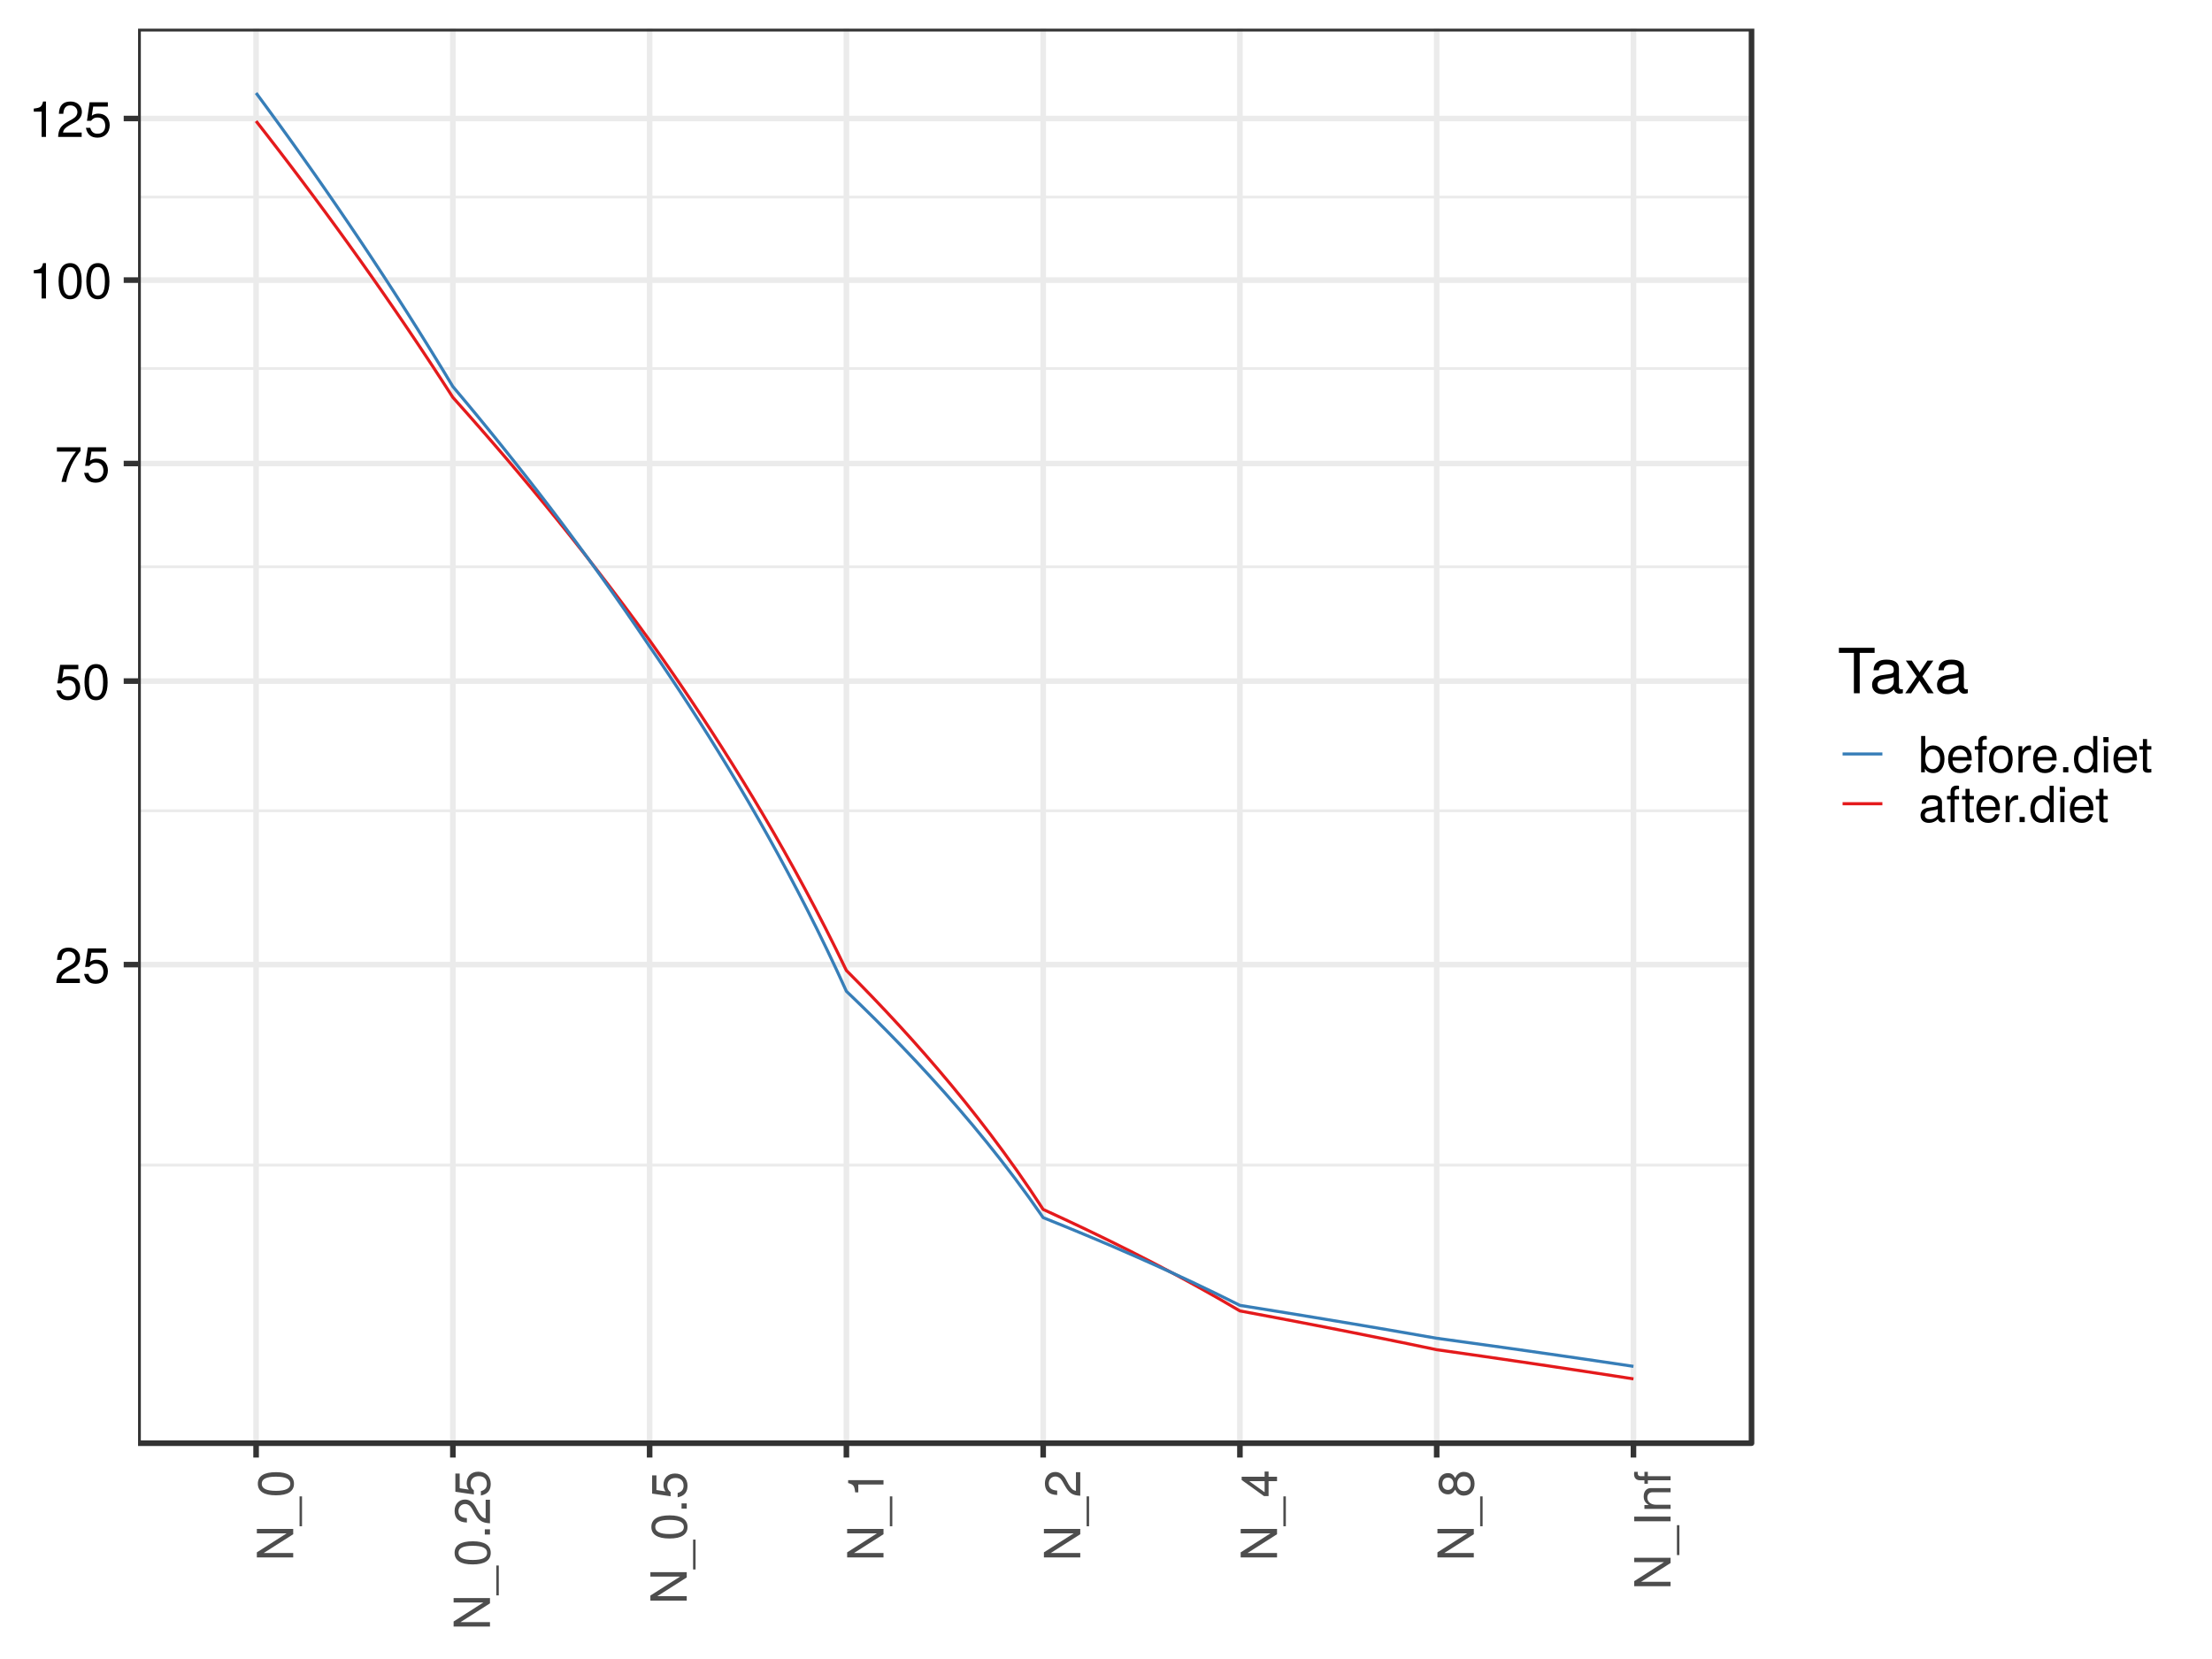 <?xml version="1.0" encoding="UTF-8"?>
<svg xmlns="http://www.w3.org/2000/svg" xmlns:xlink="http://www.w3.org/1999/xlink" width="768pt" height="576pt" viewBox="0 0 768 576" version="1.1">
<defs>
<g>
<symbol overflow="visible" id="glyph0-0">
<path style="stroke:none;" d=""/>
</symbol>
<symbol overflow="visible" id="glyph0-1">
<path style="stroke:none;" d="M 8.844 -8.672 C 8.844 -10.75 7.234 -12.281 4.922 -12.281 C 2.406 -12.281 0.953 -11 0.859 -8.016 L 2.391 -8.016 C 2.516 -10.078 3.359 -10.938 4.859 -10.938 C 6.25 -10.938 7.281 -9.953 7.281 -8.641 C 7.281 -7.672 6.719 -6.844 5.625 -6.219 L 4.031 -5.312 C 1.469 -3.859 0.734 -2.703 0.594 0 L 8.766 0 L 8.766 -1.5 L 2.297 -1.5 C 2.453 -2.516 3.016 -3.156 4.516 -4.031 L 6.25 -4.969 C 7.969 -5.891 8.844 -7.172 8.844 -8.672 Z M 8.844 -8.672 "/>
</symbol>
<symbol overflow="visible" id="glyph0-2">
<path style="stroke:none;" d="M 8.875 -4.062 C 8.875 -6.5 7.266 -8.078 4.922 -8.078 C 4.047 -8.078 3.359 -7.859 2.656 -7.344 L 3.141 -10.516 L 8.234 -10.516 L 8.234 -12.016 L 1.906 -12.016 L 0.984 -5.594 L 2.391 -5.594 C 3.094 -6.438 3.688 -6.734 4.641 -6.734 C 6.281 -6.734 7.328 -5.672 7.328 -3.859 C 7.328 -2.094 6.297 -1.094 4.641 -1.094 C 3.312 -1.094 2.5 -1.766 2.125 -3.156 L 0.609 -3.156 C 1.109 -0.703 2.5 0.266 4.672 0.266 C 7.156 0.266 8.875 -1.469 8.875 -4.062 Z M 8.875 -4.062 "/>
</symbol>
<symbol overflow="visible" id="glyph0-3">
<path style="stroke:none;" d="M 8.781 -5.906 C 8.781 -10.156 7.422 -12.281 4.766 -12.281 C 2.109 -12.281 0.75 -10.125 0.75 -6 C 0.75 -1.875 2.125 0.266 4.766 0.266 C 7.359 0.266 8.781 -1.875 8.781 -5.906 Z M 7.219 -6.047 C 7.219 -2.562 6.422 -1 4.719 -1 C 3.109 -1 2.297 -2.625 2.297 -5.984 C 2.297 -9.344 3.109 -10.922 4.766 -10.922 C 6.406 -10.922 7.219 -9.328 7.219 -6.047 Z M 7.219 -6.047 "/>
</symbol>
<symbol overflow="visible" id="glyph0-4">
<path style="stroke:none;" d="M 9 -10.734 L 9 -12.016 L 0.797 -12.016 L 0.797 -10.516 L 7.422 -10.516 C 4.984 -7.422 3.25 -3.844 2.391 0 L 4.016 0 C 4.688 -3.969 6.422 -7.672 9 -10.734 Z M 9 -10.734 "/>
</symbol>
<symbol overflow="visible" id="glyph0-5">
<path style="stroke:none;" d="M 6 0 L 6 -12.281 L 5 -12.281 C 4.469 -10.391 4.125 -10.125 1.766 -9.828 L 1.766 -8.75 L 4.484 -8.75 L 4.484 0 Z M 6 0 "/>
</symbol>
<symbol overflow="visible" id="glyph0-6">
<path style="stroke:none;" d="M 9.047 -4.641 C 9.047 -7.578 7.562 -9.328 5.172 -9.328 C 3.938 -9.328 3.047 -8.859 2.375 -7.844 L 2.375 -12.625 L 0.938 -12.625 L 0.938 0 L 2.234 0 L 2.234 -1.297 C 2.922 -0.25 3.844 0.266 5.109 0.266 C 7.5 0.266 9.047 -1.703 9.047 -4.641 Z M 7.547 -4.547 C 7.547 -2.5 6.469 -1.094 4.906 -1.094 C 3.375 -1.094 2.375 -2.469 2.375 -4.531 C 2.375 -6.672 3.375 -8.047 4.906 -7.984 C 6.516 -7.984 7.547 -6.578 7.547 -4.547 Z M 7.547 -4.547 "/>
</symbol>
<symbol overflow="visible" id="glyph0-7">
<path style="stroke:none;" d="M 8.875 -4.125 C 8.875 -5.438 8.781 -6.266 8.516 -6.938 C 7.922 -8.438 6.547 -9.328 4.844 -9.328 C 2.312 -9.328 0.688 -7.469 0.688 -4.484 C 0.688 -1.5 2.266 0.266 4.812 0.266 C 6.891 0.266 8.328 -0.922 8.688 -2.75 L 7.234 -2.75 C 6.844 -1.562 6.031 -1.078 4.859 -1.078 C 3.359 -1.078 2.234 -2.047 2.203 -4.125 Z M 7.344 -5.406 C 7.344 -5.406 7.344 -5.328 7.328 -5.297 L 2.234 -5.297 C 2.359 -6.906 3.375 -8 4.828 -8 C 6.25 -8 7.344 -6.828 7.344 -5.406 Z M 7.344 -5.406 "/>
</symbol>
<symbol overflow="visible" id="glyph0-8">
<path style="stroke:none;" d="M 4.469 -7.891 L 4.469 -9.078 L 2.953 -9.078 L 2.953 -10.484 C 2.953 -11.094 3.312 -11.406 3.969 -11.406 C 4.078 -11.406 4.141 -11.406 4.469 -11.391 L 4.469 -12.594 C 4.141 -12.656 3.953 -12.672 3.656 -12.672 C 2.312 -12.672 1.531 -11.906 1.531 -10.609 L 1.531 -9.078 L 0.312 -9.078 L 0.312 -7.891 L 1.531 -7.891 L 1.531 0 L 2.953 0 L 2.953 -7.891 Z M 4.469 -7.891 "/>
</symbol>
<symbol overflow="visible" id="glyph0-9">
<path style="stroke:none;" d="M 8.828 -4.469 C 8.828 -7.594 7.328 -9.328 4.703 -9.328 C 2.172 -9.328 0.625 -7.578 0.625 -4.531 C 0.625 -1.484 2.141 0.266 4.719 0.266 C 7.266 0.266 8.828 -1.484 8.828 -4.469 Z M 7.328 -4.484 C 7.328 -2.359 6.312 -1.078 4.719 -1.078 C 3.109 -1.078 2.125 -2.344 2.125 -4.531 C 2.125 -6.719 3.109 -8 4.719 -8 C 6.359 -8 7.328 -6.734 7.328 -4.484 Z M 7.328 -4.484 "/>
</symbol>
<symbol overflow="visible" id="glyph0-10">
<path style="stroke:none;" d="M 5.562 -7.812 L 5.562 -9.281 C 5.312 -9.312 5.188 -9.328 5 -9.328 C 4.062 -9.328 3.359 -8.781 2.531 -7.422 L 2.531 -9.078 L 1.219 -9.078 L 1.219 0 L 2.656 0 L 2.656 -4.703 C 2.656 -6.75 3.328 -7.766 5.562 -7.812 Z M 5.562 -7.812 "/>
</symbol>
<symbol overflow="visible" id="glyph0-11">
<path style="stroke:none;" d="M 3.312 0 L 3.312 -1.797 L 1.5 -1.797 L 1.5 0 Z M 3.312 0 "/>
</symbol>
<symbol overflow="visible" id="glyph0-12">
<path style="stroke:none;" d="M 8.562 0 L 8.562 -12.625 L 7.125 -12.625 L 7.125 -7.922 C 6.531 -8.844 5.562 -9.328 4.344 -9.328 C 1.984 -9.328 0.453 -7.516 0.453 -4.625 C 0.453 -1.562 1.953 0.266 4.391 0.266 C 5.641 0.266 6.516 -0.203 7.281 -1.328 L 7.281 0 Z M 7.125 -4.5 C 7.125 -2.406 6.125 -1.094 4.609 -1.094 C 3.016 -1.094 1.953 -2.422 1.953 -4.531 C 1.953 -6.641 3.016 -7.984 4.594 -7.984 C 6.141 -7.984 7.125 -6.594 7.125 -4.5 Z M 7.125 -4.5 "/>
</symbol>
<symbol overflow="visible" id="glyph0-13">
<path style="stroke:none;" d="M 2.656 0 L 2.656 -9.078 L 1.219 -9.078 L 1.219 0 Z M 2.844 -10.438 L 2.844 -12.234 L 1.031 -12.234 L 1.031 -10.438 Z M 2.844 -10.438 "/>
</symbol>
<symbol overflow="visible" id="glyph0-14">
<path style="stroke:none;" d="M 4.391 0 L 4.391 -1.219 C 4.203 -1.156 3.984 -1.141 3.703 -1.141 C 3.078 -1.141 2.906 -1.312 2.906 -1.953 L 2.906 -7.891 L 4.391 -7.891 L 4.391 -9.078 L 2.906 -9.078 L 2.906 -11.562 L 1.469 -11.562 L 1.469 -9.078 L 0.25 -9.078 L 0.25 -7.891 L 1.469 -7.891 L 1.469 -1.312 C 1.469 -0.391 2.094 0.125 3.219 0.125 C 3.562 0.125 3.906 0.094 4.391 0 Z M 4.391 0 "/>
</symbol>
<symbol overflow="visible" id="glyph0-15">
<path style="stroke:none;" d="M 9.266 -0.031 L 9.266 -1.125 C 9.109 -1.094 9.031 -1.094 8.953 -1.094 C 8.453 -1.094 8.172 -1.344 8.172 -1.797 L 8.172 -6.859 C 8.172 -8.469 7 -9.328 4.766 -9.328 C 2.562 -9.328 1.219 -8.484 1.125 -6.391 L 2.578 -6.391 C 2.703 -7.5 3.359 -8 4.703 -8 C 6 -8 6.734 -7.516 6.734 -6.641 L 6.734 -6.266 C 6.734 -5.656 6.375 -5.406 5.234 -5.266 C 3.188 -5 2.875 -4.938 2.312 -4.703 C 1.266 -4.281 0.734 -3.469 0.734 -2.359 C 0.734 -0.703 1.875 0.266 3.703 0.266 C 4.859 0.266 5.984 -0.219 6.781 -1.078 C 6.938 -0.375 7.562 0.125 8.281 0.125 C 8.562 0.125 8.797 0.094 9.266 -0.031 Z M 6.734 -3.141 C 6.734 -1.828 5.422 -1 4.016 -1 C 2.891 -1 2.234 -1.406 2.234 -2.391 C 2.234 -3.344 2.875 -3.75 4.422 -3.984 C 5.938 -4.188 6.25 -4.266 6.734 -4.484 Z M 6.734 -3.141 "/>
</symbol>
<symbol overflow="visible" id="glyph1-0">
<path style="stroke:none;" d=""/>
</symbol>
<symbol overflow="visible" id="glyph1-1">
<path style="stroke:none;" d="M 0 -11.188 L -12.625 -11.188 L -12.625 -9.656 L -2.297 -9.656 L -12.625 -3.062 L -12.625 -1.312 L 0 -1.312 L 0 -2.844 L -10.234 -2.844 L 0 -9.359 Z M 0 -11.188 "/>
</symbol>
<symbol overflow="visible" id="glyph1-2">
<path style="stroke:none;" d="M 3.062 -10 L 2.203 -10 L 2.203 0.375 L 3.062 0.375 Z M 3.062 -10 "/>
</symbol>
<symbol overflow="visible" id="glyph1-3">
<path style="stroke:none;" d="M -5.906 -8.781 C -10.156 -8.781 -12.281 -7.422 -12.281 -4.766 C -12.281 -2.109 -10.125 -0.75 -6 -0.75 C -1.875 -0.75 0.266 -2.125 0.266 -4.766 C 0.266 -7.359 -1.875 -8.781 -5.906 -8.781 Z M -6.047 -7.219 C -2.562 -7.219 -1 -6.422 -1 -4.719 C -1 -3.109 -2.625 -2.297 -5.984 -2.297 C -9.344 -2.297 -10.922 -3.109 -10.922 -4.766 C -10.922 -6.406 -9.328 -7.219 -6.047 -7.219 Z M -6.047 -7.219 "/>
</symbol>
<symbol overflow="visible" id="glyph1-4">
<path style="stroke:none;" d="M 0 -3.312 L -1.797 -3.312 L -1.797 -1.5 L 0 -1.5 Z M 0 -3.312 "/>
</symbol>
<symbol overflow="visible" id="glyph1-5">
<path style="stroke:none;" d="M -8.672 -8.844 C -10.75 -8.844 -12.281 -7.234 -12.281 -4.922 C -12.281 -2.406 -11 -0.953 -8.016 -0.859 L -8.016 -2.391 C -10.078 -2.516 -10.938 -3.359 -10.938 -4.859 C -10.938 -6.25 -9.953 -7.281 -8.641 -7.281 C -7.672 -7.281 -6.844 -6.719 -6.219 -5.625 L -5.312 -4.031 C -3.859 -1.469 -2.703 -0.734 0 -0.594 L 0 -8.766 L -1.5 -8.766 L -1.5 -2.297 C -2.516 -2.453 -3.156 -3.016 -4.031 -4.516 L -4.969 -6.25 C -5.891 -7.969 -7.172 -8.844 -8.672 -8.844 Z M -8.672 -8.844 "/>
</symbol>
<symbol overflow="visible" id="glyph1-6">
<path style="stroke:none;" d="M -4.062 -8.875 C -6.5 -8.875 -8.078 -7.266 -8.078 -4.922 C -8.078 -4.047 -7.859 -3.359 -7.344 -2.656 L -10.516 -3.141 L -10.516 -8.234 L -12.016 -8.234 L -12.016 -1.906 L -5.594 -0.984 L -5.594 -2.391 C -6.438 -3.094 -6.734 -3.688 -6.734 -4.641 C -6.734 -6.281 -5.672 -7.328 -3.859 -7.328 C -2.094 -7.328 -1.094 -6.297 -1.094 -4.641 C -1.094 -3.312 -1.766 -2.5 -3.156 -2.125 L -3.156 -0.609 C -0.703 -1.109 0.266 -2.5 0.266 -4.672 C 0.266 -7.156 -1.469 -8.875 -4.062 -8.875 Z M -4.062 -8.875 "/>
</symbol>
<symbol overflow="visible" id="glyph1-7">
<path style="stroke:none;" d="M 0 -6 L -12.281 -6 L -12.281 -5 C -10.391 -4.469 -10.125 -4.125 -9.828 -1.766 L -8.75 -1.766 L -8.75 -4.484 L 0 -4.484 Z M 0 -6 "/>
</symbol>
<symbol overflow="visible" id="glyph1-8">
<path style="stroke:none;" d="M -2.938 -9 L -4.312 -9 L -4.312 -7.188 L -12.281 -7.188 L -12.281 -6.062 L -4.547 -0.484 L -2.938 -0.484 L -2.938 -5.656 L 0 -5.656 L 0 -7.188 L -2.938 -7.188 Z M -4.312 -5.656 L -4.312 -1.812 L -9.672 -5.656 Z M -4.312 -5.656 "/>
</symbol>
<symbol overflow="visible" id="glyph1-9">
<path style="stroke:none;" d="M -3.469 -8.875 C -4.828 -8.875 -5.781 -8.188 -6.453 -6.766 C -7.219 -8.031 -7.844 -8.453 -9 -8.453 C -10.922 -8.453 -12.281 -6.938 -12.281 -4.766 C -12.281 -2.594 -10.922 -1.078 -9 -1.078 C -7.859 -1.078 -7.234 -1.484 -6.453 -2.734 C -5.781 -1.328 -4.828 -0.641 -3.484 -0.641 C -1.234 -0.641 0.266 -2.344 0.266 -4.766 C 0.266 -7.188 -1.234 -8.875 -3.469 -8.875 Z M -8.969 -6.891 C -7.828 -6.891 -7.062 -6.047 -7.062 -4.766 C -7.062 -3.484 -7.828 -2.625 -8.984 -2.625 C -10.156 -2.625 -10.922 -3.484 -10.922 -4.766 C -10.922 -6.062 -10.156 -6.891 -8.969 -6.891 Z M -3.438 -7.328 C -1.984 -7.328 -1.094 -6.281 -1.094 -4.719 C -1.094 -3.234 -2.016 -2.203 -3.438 -2.203 C -4.875 -2.203 -5.781 -3.234 -5.781 -4.766 C -5.781 -6.281 -4.875 -7.328 -3.438 -7.328 Z M -3.438 -7.328 "/>
</symbol>
<symbol overflow="visible" id="glyph1-10">
<path style="stroke:none;" d="M 0 -3.344 L -12.625 -3.344 L -12.625 -1.734 L 0 -1.734 Z M 0 -3.344 "/>
</symbol>
<symbol overflow="visible" id="glyph1-11">
<path style="stroke:none;" d="M 0 -8.438 L -6.859 -8.438 C -8.359 -8.438 -9.328 -7.312 -9.328 -5.562 C -9.328 -4.203 -8.812 -3.344 -7.547 -2.547 L -9.078 -2.547 L -9.078 -1.219 L 0 -1.219 L 0 -2.656 L -5 -2.656 C -6.859 -2.656 -8.062 -3.656 -8.062 -5.125 C -8.062 -6.266 -7.375 -7 -6.281 -7 L 0 -7 Z M 0 -8.438 "/>
</symbol>
<symbol overflow="visible" id="glyph1-12">
<path style="stroke:none;" d="M -7.891 -4.469 L -9.078 -4.469 L -9.078 -2.953 L -10.484 -2.953 C -11.094 -2.953 -11.406 -3.312 -11.406 -3.969 C -11.406 -4.078 -11.406 -4.141 -11.391 -4.469 L -12.594 -4.469 C -12.656 -4.141 -12.672 -3.953 -12.672 -3.656 C -12.672 -2.312 -11.906 -1.531 -10.609 -1.531 L -9.078 -1.531 L -9.078 -0.312 L -7.891 -0.312 L -7.891 -1.531 L 0 -1.531 L 0 -2.953 L -7.891 -2.953 Z M -7.891 -4.469 "/>
</symbol>
<symbol overflow="visible" id="glyph2-0">
<path style="stroke:none;" d=""/>
</symbol>
<symbol overflow="visible" id="glyph2-1">
<path style="stroke:none;" d="M 12.844 -14.016 L 12.844 -15.781 L 0.453 -15.781 L 0.453 -14.016 L 5.656 -14.016 L 5.656 0 L 7.672 0 L 7.672 -14.016 Z M 12.844 -14.016 "/>
</symbol>
<symbol overflow="visible" id="glyph2-2">
<path style="stroke:none;" d="M 11.594 -0.047 L 11.594 -1.406 C 11.391 -1.359 11.297 -1.359 11.203 -1.359 C 10.562 -1.359 10.219 -1.688 10.219 -2.25 L 10.219 -8.578 C 10.219 -10.594 8.75 -11.672 5.953 -11.672 C 3.203 -11.672 1.516 -10.609 1.406 -7.984 L 3.234 -7.984 C 3.375 -9.375 4.203 -10 5.891 -10 C 7.516 -10 8.422 -9.406 8.422 -8.312 L 8.422 -7.844 C 8.422 -7.078 7.969 -6.75 6.547 -6.578 C 3.984 -6.266 3.594 -6.172 2.906 -5.891 C 1.578 -5.344 0.906 -4.328 0.906 -2.938 C 0.906 -0.891 2.344 0.328 4.641 0.328 C 6.078 0.328 7.5 -0.281 8.484 -1.344 C 8.688 -0.469 9.469 0.156 10.359 0.156 C 10.719 0.156 11 0.109 11.594 -0.047 Z M 8.422 -3.922 C 8.422 -2.297 6.781 -1.25 5.031 -1.25 C 3.609 -1.25 2.797 -1.75 2.797 -2.984 C 2.797 -4.172 3.594 -4.703 5.516 -4.984 C 7.422 -5.234 7.812 -5.328 8.422 -5.609 Z M 8.422 -3.922 "/>
</symbol>
<symbol overflow="visible" id="glyph2-3">
<path style="stroke:none;" d="M 10.25 0 L 6.328 -5.875 L 10.141 -11.344 L 8.094 -11.344 L 5.375 -7.234 L 2.641 -11.344 L 0.578 -11.344 L 4.375 -5.781 L 0.375 0 L 2.422 0 L 5.312 -4.359 L 8.141 0 Z M 10.25 0 "/>
</symbol>
</g>
<clipPath id="clip1">
  <path d="M 47.93 9.961 L 609 9.961 L 609 502 L 47.93 502 Z M 47.93 9.961 "/>
</clipPath>
<clipPath id="clip2">
  <path d="M 47.93 404 L 609 404 L 609 406 L 47.93 406 Z M 47.93 404 "/>
</clipPath>
<clipPath id="clip3">
  <path d="M 47.93 281 L 609 281 L 609 282 L 47.93 282 Z M 47.93 281 "/>
</clipPath>
<clipPath id="clip4">
  <path d="M 47.93 196 L 609 196 L 609 198 L 47.93 198 Z M 47.93 196 "/>
</clipPath>
<clipPath id="clip5">
  <path d="M 47.93 127 L 609 127 L 609 129 L 47.93 129 Z M 47.93 127 "/>
</clipPath>
<clipPath id="clip6">
  <path d="M 47.93 67 L 609 67 L 609 69 L 47.93 69 Z M 47.93 67 "/>
</clipPath>
<clipPath id="clip7">
  <path d="M 47.93 333 L 609.125 333 L 609.125 336 L 47.93 336 Z M 47.93 333 "/>
</clipPath>
<clipPath id="clip8">
  <path d="M 47.93 235 L 609.125 235 L 609.125 238 L 47.93 238 Z M 47.93 235 "/>
</clipPath>
<clipPath id="clip9">
  <path d="M 47.93 159 L 609.125 159 L 609.125 162 L 47.93 162 Z M 47.93 159 "/>
</clipPath>
<clipPath id="clip10">
  <path d="M 47.93 96 L 609.125 96 L 609.125 99 L 47.93 99 Z M 47.93 96 "/>
</clipPath>
<clipPath id="clip11">
  <path d="M 47.93 40 L 609.125 40 L 609.125 43 L 47.93 43 Z M 47.93 40 "/>
</clipPath>
<clipPath id="clip12">
  <path d="M 87 9.961 L 90 9.961 L 90 502.07 L 87 502.07 Z M 87 9.961 "/>
</clipPath>
<clipPath id="clip13">
  <path d="M 156 9.961 L 159 9.961 L 159 502.07 L 156 502.07 Z M 156 9.961 "/>
</clipPath>
<clipPath id="clip14">
  <path d="M 224 9.961 L 227 9.961 L 227 502.07 L 224 502.07 Z M 224 9.961 "/>
</clipPath>
<clipPath id="clip15">
  <path d="M 292 9.961 L 295 9.961 L 295 502.07 L 292 502.07 Z M 292 9.961 "/>
</clipPath>
<clipPath id="clip16">
  <path d="M 361 9.961 L 364 9.961 L 364 502.07 L 361 502.07 Z M 361 9.961 "/>
</clipPath>
<clipPath id="clip17">
  <path d="M 429 9.961 L 432 9.961 L 432 502.07 L 429 502.07 Z M 429 9.961 "/>
</clipPath>
<clipPath id="clip18">
  <path d="M 497 9.961 L 500 9.961 L 500 502.07 L 497 502.07 Z M 497 9.961 "/>
</clipPath>
<clipPath id="clip19">
  <path d="M 566 9.961 L 569 9.961 L 569 502.07 L 566 502.07 Z M 566 9.961 "/>
</clipPath>
<clipPath id="clip20">
  <path d="M 47.93 9.961 L 609.125 9.961 L 609.125 502.07 L 47.93 502.07 Z M 47.93 9.961 "/>
</clipPath>
</defs>
<g id="surface7148">
<rect x="0" y="0" width="768" height="576" style="fill:rgb(100%,100%,100%);fill-opacity:1;stroke:none;"/>
<rect x="0" y="0" width="768" height="576" style="fill:rgb(100%,100%,100%);fill-opacity:1;stroke:none;"/>
<path style="fill:none;stroke-width:1.94;stroke-linecap:round;stroke-linejoin:round;stroke:rgb(100%,100%,100%);stroke-opacity:1;stroke-miterlimit:10;" d="M 0 576 L 768 576 L 768 0 L 0 0 Z M 0 576 "/>
<g clip-path="url(#clip1)" clip-rule="nonzero">
<path style=" stroke:none;fill-rule:nonzero;fill:rgb(100%,100%,100%);fill-opacity:1;" d="M 47.93 501.07 L 608.125 501.07 L 608.125 9.961 L 47.93 9.961 Z M 47.93 501.07 "/>
</g>
<g clip-path="url(#clip2)" clip-rule="nonzero">
<path style="fill:none;stroke-width:0.97;stroke-linecap:butt;stroke-linejoin:round;stroke:rgb(92.157%,92.157%,92.157%);stroke-opacity:1;stroke-miterlimit:10;" d="M 47.93 404.52 L 608.121 404.52 "/>
</g>
<g clip-path="url(#clip3)" clip-rule="nonzero">
<path style="fill:none;stroke-width:0.97;stroke-linecap:butt;stroke-linejoin:round;stroke:rgb(92.157%,92.157%,92.157%);stroke-opacity:1;stroke-miterlimit:10;" d="M 47.93 281.5 L 608.121 281.5 "/>
</g>
<g clip-path="url(#clip4)" clip-rule="nonzero">
<path style="fill:none;stroke-width:0.97;stroke-linecap:butt;stroke-linejoin:round;stroke:rgb(92.157%,92.157%,92.157%);stroke-opacity:1;stroke-miterlimit:10;" d="M 47.93 196.797 L 608.121 196.797 "/>
</g>
<g clip-path="url(#clip5)" clip-rule="nonzero">
<path style="fill:none;stroke-width:0.97;stroke-linecap:butt;stroke-linejoin:round;stroke:rgb(92.157%,92.157%,92.157%);stroke-opacity:1;stroke-miterlimit:10;" d="M 47.93 127.949 L 608.121 127.949 "/>
</g>
<g clip-path="url(#clip6)" clip-rule="nonzero">
<path style="fill:none;stroke-width:0.97;stroke-linecap:butt;stroke-linejoin:round;stroke:rgb(92.157%,92.157%,92.157%);stroke-opacity:1;stroke-miterlimit:10;" d="M 47.93 68.418 L 608.121 68.418 "/>
</g>
<g clip-path="url(#clip7)" clip-rule="nonzero">
<path style="fill:none;stroke-width:1.94;stroke-linecap:butt;stroke-linejoin:round;stroke:rgb(92.157%,92.157%,92.157%);stroke-opacity:1;stroke-miterlimit:10;" d="M 47.93 334.91 L 608.121 334.91 "/>
</g>
<g clip-path="url(#clip8)" clip-rule="nonzero">
<path style="fill:none;stroke-width:1.94;stroke-linecap:butt;stroke-linejoin:round;stroke:rgb(92.157%,92.157%,92.157%);stroke-opacity:1;stroke-miterlimit:10;" d="M 47.93 236.469 L 608.121 236.469 "/>
</g>
<g clip-path="url(#clip9)" clip-rule="nonzero">
<path style="fill:none;stroke-width:1.94;stroke-linecap:butt;stroke-linejoin:round;stroke:rgb(92.157%,92.157%,92.157%);stroke-opacity:1;stroke-miterlimit:10;" d="M 47.93 160.934 L 608.121 160.934 "/>
</g>
<g clip-path="url(#clip10)" clip-rule="nonzero">
<path style="fill:none;stroke-width:1.94;stroke-linecap:butt;stroke-linejoin:round;stroke:rgb(92.157%,92.157%,92.157%);stroke-opacity:1;stroke-miterlimit:10;" d="M 47.93 97.25 L 608.121 97.25 "/>
</g>
<g clip-path="url(#clip11)" clip-rule="nonzero">
<path style="fill:none;stroke-width:1.94;stroke-linecap:butt;stroke-linejoin:round;stroke:rgb(92.157%,92.157%,92.157%);stroke-opacity:1;stroke-miterlimit:10;" d="M 47.93 41.145 L 608.121 41.145 "/>
</g>
<g clip-path="url(#clip12)" clip-rule="nonzero">
<path style="fill:none;stroke-width:1.94;stroke-linecap:butt;stroke-linejoin:round;stroke:rgb(92.157%,92.157%,92.157%);stroke-opacity:1;stroke-miterlimit:10;" d="M 88.918 501.07 L 88.918 9.961 "/>
</g>
<g clip-path="url(#clip13)" clip-rule="nonzero">
<path style="fill:none;stroke-width:1.94;stroke-linecap:butt;stroke-linejoin:round;stroke:rgb(92.157%,92.157%,92.157%);stroke-opacity:1;stroke-miterlimit:10;" d="M 157.234 501.07 L 157.234 9.961 "/>
</g>
<g clip-path="url(#clip14)" clip-rule="nonzero">
<path style="fill:none;stroke-width:1.94;stroke-linecap:butt;stroke-linejoin:round;stroke:rgb(92.157%,92.157%,92.157%);stroke-opacity:1;stroke-miterlimit:10;" d="M 225.551 501.07 L 225.551 9.961 "/>
</g>
<g clip-path="url(#clip15)" clip-rule="nonzero">
<path style="fill:none;stroke-width:1.94;stroke-linecap:butt;stroke-linejoin:round;stroke:rgb(92.157%,92.157%,92.157%);stroke-opacity:1;stroke-miterlimit:10;" d="M 293.867 501.07 L 293.867 9.961 "/>
</g>
<g clip-path="url(#clip16)" clip-rule="nonzero">
<path style="fill:none;stroke-width:1.94;stroke-linecap:butt;stroke-linejoin:round;stroke:rgb(92.157%,92.157%,92.157%);stroke-opacity:1;stroke-miterlimit:10;" d="M 362.184 501.07 L 362.184 9.961 "/>
</g>
<g clip-path="url(#clip17)" clip-rule="nonzero">
<path style="fill:none;stroke-width:1.94;stroke-linecap:butt;stroke-linejoin:round;stroke:rgb(92.157%,92.157%,92.157%);stroke-opacity:1;stroke-miterlimit:10;" d="M 430.5 501.07 L 430.5 9.961 "/>
</g>
<g clip-path="url(#clip18)" clip-rule="nonzero">
<path style="fill:none;stroke-width:1.94;stroke-linecap:butt;stroke-linejoin:round;stroke:rgb(92.157%,92.157%,92.157%);stroke-opacity:1;stroke-miterlimit:10;" d="M 498.816 501.07 L 498.816 9.961 "/>
</g>
<g clip-path="url(#clip19)" clip-rule="nonzero">
<path style="fill:none;stroke-width:1.94;stroke-linecap:butt;stroke-linejoin:round;stroke:rgb(92.157%,92.157%,92.157%);stroke-opacity:1;stroke-miterlimit:10;" d="M 567.133 501.07 L 567.133 9.961 "/>
</g>
<path style="fill:none;stroke-width:1.067;stroke-linecap:butt;stroke-linejoin:round;stroke:rgb(89.412%,10.196%,10.98%);stroke-opacity:1;stroke-miterlimit:10;" d="M 88.918 42.051 L 92.938 47.207 L 96.957 52.418 L 100.977 57.68 L 104.992 62.996 L 109.012 68.367 L 113.031 73.797 L 117.051 79.285 L 121.066 84.836 L 125.086 90.449 L 129.105 96.133 L 133.125 101.883 L 137.141 107.703 L 141.16 113.598 L 145.18 119.57 L 149.199 125.621 L 153.215 131.754 L 157.234 137.973 L 161.789 143.082 L 166.344 148.254 L 170.898 153.488 L 175.453 158.789 L 180.008 164.156 L 184.562 169.598 L 189.117 175.113 L 193.672 180.703 L 198.227 186.379 L 202.781 192.137 L 207.332 197.984 L 211.887 203.922 L 216.441 209.961 L 220.996 216.098 L 225.551 222.344 L 229.148 227.426 L 232.742 232.586 L 236.34 237.82 L 239.934 243.141 L 243.531 248.551 L 247.125 254.051 L 250.719 259.645 L 254.316 265.344 L 257.91 271.148 L 261.508 277.07 L 265.102 283.113 L 268.699 289.281 L 272.293 295.59 L 275.891 302.043 L 279.484 308.656 L 283.082 315.438 L 286.676 322.402 L 290.273 329.57 L 293.867 336.953 L 298.422 341.555 L 302.977 346.25 L 307.531 351.043 L 312.086 355.945 L 316.641 360.957 L 321.195 366.094 L 325.75 371.363 L 330.305 376.77 L 334.859 382.332 L 339.41 388.062 L 343.965 393.977 L 348.52 400.094 L 353.074 406.434 L 357.629 413.027 L 362.184 419.906 L 369.773 423.41 L 377.367 426.996 L 384.957 430.676 L 392.547 434.453 L 400.137 438.336 L 407.727 442.336 L 415.32 446.461 L 422.91 450.727 L 430.5 455.148 L 440.262 456.977 L 450.02 458.832 L 459.777 460.719 L 469.539 462.641 L 479.297 464.594 L 489.059 466.586 L 498.816 468.613 L 508.574 470 L 518.336 471.406 L 528.094 472.832 L 537.855 474.277 L 547.613 475.746 L 557.375 477.234 L 567.133 478.746 "/>
<path style="fill:none;stroke-width:1.067;stroke-linecap:butt;stroke-linejoin:round;stroke:rgb(21.569%,49.412%,72.157%);stroke-opacity:1;stroke-miterlimit:10;" d="M 88.918 32.285 L 92.938 37.742 L 96.957 43.258 L 100.977 48.828 L 104.992 54.461 L 109.012 60.156 L 113.031 65.914 L 117.051 71.738 L 121.066 77.629 L 125.086 83.594 L 129.105 89.629 L 133.125 95.746 L 137.141 101.938 L 141.16 108.215 L 145.18 114.574 L 149.199 121.027 L 153.215 127.57 L 157.234 134.215 L 161.504 139.301 L 165.773 144.449 L 170.043 149.664 L 174.312 154.941 L 178.582 160.285 L 182.855 165.699 L 187.125 171.188 L 191.395 176.75 L 195.664 182.395 L 199.934 188.121 L 204.203 193.934 L 208.473 199.836 L 212.742 205.832 L 217.012 211.93 L 221.281 218.133 L 225.551 224.449 L 228.969 229.441 L 232.383 234.508 L 235.801 239.648 L 239.215 244.875 L 242.629 250.184 L 246.047 255.578 L 249.461 261.07 L 252.879 266.66 L 256.293 272.352 L 259.711 278.156 L 263.125 284.078 L 266.543 290.121 L 269.957 296.297 L 273.371 302.617 L 276.789 309.086 L 280.203 315.719 L 283.621 322.527 L 287.035 329.523 L 290.453 336.73 L 293.867 344.164 L 298.746 348.859 L 303.629 353.656 L 308.508 358.562 L 313.387 363.582 L 318.266 368.723 L 323.145 374 L 328.027 379.418 L 332.906 384.996 L 337.785 390.742 L 342.664 396.68 L 347.543 402.82 L 352.426 409.195 L 357.305 415.828 L 362.184 422.754 L 369.773 425.824 L 377.367 428.965 L 384.957 432.172 L 392.547 435.457 L 400.137 438.82 L 407.727 442.27 L 415.32 445.816 L 422.91 449.461 L 430.5 453.219 L 440.262 454.785 L 450.02 456.367 L 459.777 457.977 L 469.539 459.605 L 479.297 461.258 L 489.059 462.938 L 498.816 464.641 L 508.574 465.98 L 518.336 467.336 L 528.094 468.707 L 537.855 470.102 L 547.613 471.512 L 557.375 472.941 L 567.133 474.395 "/>
<g clip-path="url(#clip20)" clip-rule="nonzero">
<path style="fill:none;stroke-width:1.94;stroke-linecap:round;stroke-linejoin:round;stroke:rgb(20%,20%,20%);stroke-opacity:1;stroke-miterlimit:10;" d="M 47.93 501.07 L 608.125 501.07 L 608.125 9.961 L 47.93 9.961 Z M 47.93 501.07 "/>
</g>
<g style="fill:rgb(0%,0%,0%);fill-opacity:1;">
  <use xlink:href="#glyph0-1" x="18.961" y="341.293"/>
  <use xlink:href="#glyph0-2" x="28.587" y="341.293"/>
</g>
<g style="fill:rgb(0%,0%,0%);fill-opacity:1;">
  <use xlink:href="#glyph0-2" x="18.961" y="242.852"/>
  <use xlink:href="#glyph0-3" x="28.587" y="242.852"/>
</g>
<g style="fill:rgb(0%,0%,0%);fill-opacity:1;">
  <use xlink:href="#glyph0-4" x="18.961" y="167.316"/>
  <use xlink:href="#glyph0-2" x="28.587" y="167.316"/>
</g>
<g style="fill:rgb(0%,0%,0%);fill-opacity:1;">
  <use xlink:href="#glyph0-5" x="9.961" y="103.633"/>
  <use xlink:href="#glyph0-3" x="19.587" y="103.633"/>
  <use xlink:href="#glyph0-3" x="29.213" y="103.633"/>
</g>
<g style="fill:rgb(0%,0%,0%);fill-opacity:1;">
  <use xlink:href="#glyph0-5" x="9.961" y="47.527"/>
  <use xlink:href="#glyph0-1" x="19.587" y="47.527"/>
  <use xlink:href="#glyph0-2" x="29.213" y="47.527"/>
</g>
<path style="fill:none;stroke-width:1.94;stroke-linecap:butt;stroke-linejoin:round;stroke:rgb(20%,20%,20%);stroke-opacity:1;stroke-miterlimit:10;" d="M 42.949 334.91 L 47.93 334.91 "/>
<path style="fill:none;stroke-width:1.94;stroke-linecap:butt;stroke-linejoin:round;stroke:rgb(20%,20%,20%);stroke-opacity:1;stroke-miterlimit:10;" d="M 42.949 236.469 L 47.93 236.469 "/>
<path style="fill:none;stroke-width:1.94;stroke-linecap:butt;stroke-linejoin:round;stroke:rgb(20%,20%,20%);stroke-opacity:1;stroke-miterlimit:10;" d="M 42.949 160.934 L 47.93 160.934 "/>
<path style="fill:none;stroke-width:1.94;stroke-linecap:butt;stroke-linejoin:round;stroke:rgb(20%,20%,20%);stroke-opacity:1;stroke-miterlimit:10;" d="M 42.949 97.25 L 47.93 97.25 "/>
<path style="fill:none;stroke-width:1.94;stroke-linecap:butt;stroke-linejoin:round;stroke:rgb(20%,20%,20%);stroke-opacity:1;stroke-miterlimit:10;" d="M 42.949 41.145 L 47.93 41.145 "/>
<path style="fill:none;stroke-width:1.94;stroke-linecap:butt;stroke-linejoin:round;stroke:rgb(20%,20%,20%);stroke-opacity:1;stroke-miterlimit:10;" d="M 88.918 506.051 L 88.918 501.07 "/>
<path style="fill:none;stroke-width:1.94;stroke-linecap:butt;stroke-linejoin:round;stroke:rgb(20%,20%,20%);stroke-opacity:1;stroke-miterlimit:10;" d="M 157.234 506.051 L 157.234 501.07 "/>
<path style="fill:none;stroke-width:1.94;stroke-linecap:butt;stroke-linejoin:round;stroke:rgb(20%,20%,20%);stroke-opacity:1;stroke-miterlimit:10;" d="M 225.551 506.051 L 225.551 501.07 "/>
<path style="fill:none;stroke-width:1.94;stroke-linecap:butt;stroke-linejoin:round;stroke:rgb(20%,20%,20%);stroke-opacity:1;stroke-miterlimit:10;" d="M 293.867 506.051 L 293.867 501.07 "/>
<path style="fill:none;stroke-width:1.94;stroke-linecap:butt;stroke-linejoin:round;stroke:rgb(20%,20%,20%);stroke-opacity:1;stroke-miterlimit:10;" d="M 362.184 506.051 L 362.184 501.07 "/>
<path style="fill:none;stroke-width:1.94;stroke-linecap:butt;stroke-linejoin:round;stroke:rgb(20%,20%,20%);stroke-opacity:1;stroke-miterlimit:10;" d="M 430.5 506.051 L 430.5 501.07 "/>
<path style="fill:none;stroke-width:1.94;stroke-linecap:butt;stroke-linejoin:round;stroke:rgb(20%,20%,20%);stroke-opacity:1;stroke-miterlimit:10;" d="M 498.816 506.051 L 498.816 501.07 "/>
<path style="fill:none;stroke-width:1.94;stroke-linecap:butt;stroke-linejoin:round;stroke:rgb(20%,20%,20%);stroke-opacity:1;stroke-miterlimit:10;" d="M 567.133 506.051 L 567.133 501.07 "/>
<g style="fill:rgb(30.196%,30.196%,30.196%);fill-opacity:1;">
  <use xlink:href="#glyph1-1" x="101.801" y="542.039"/>
  <use xlink:href="#glyph1-2" x="101.801" y="529.539"/>
  <use xlink:href="#glyph1-3" x="101.801" y="519.913"/>
</g>
<g style="fill:rgb(30.196%,30.196%,30.196%);fill-opacity:1;">
  <use xlink:href="#glyph1-1" x="170.117" y="566.039"/>
  <use xlink:href="#glyph1-2" x="170.117" y="553.539"/>
  <use xlink:href="#glyph1-3" x="170.117" y="543.913"/>
  <use xlink:href="#glyph1-4" x="170.117" y="534.287"/>
  <use xlink:href="#glyph1-5" x="170.117" y="529.475"/>
  <use xlink:href="#glyph1-6" x="170.117" y="519.849"/>
</g>
<g style="fill:rgb(30.196%,30.196%,30.196%);fill-opacity:1;">
  <use xlink:href="#glyph1-1" x="238.434" y="557.039"/>
  <use xlink:href="#glyph1-2" x="238.434" y="544.539"/>
  <use xlink:href="#glyph1-3" x="238.434" y="534.913"/>
  <use xlink:href="#glyph1-4" x="238.434" y="525.287"/>
  <use xlink:href="#glyph1-6" x="238.434" y="520.475"/>
</g>
<g style="fill:rgb(30.196%,30.196%,30.196%);fill-opacity:1;">
  <use xlink:href="#glyph1-1" x="306.75" y="542.039"/>
  <use xlink:href="#glyph1-2" x="306.75" y="529.539"/>
  <use xlink:href="#glyph1-7" x="306.75" y="519.913"/>
</g>
<g style="fill:rgb(30.196%,30.196%,30.196%);fill-opacity:1;">
  <use xlink:href="#glyph1-1" x="375.066" y="542.039"/>
  <use xlink:href="#glyph1-2" x="375.066" y="529.539"/>
  <use xlink:href="#glyph1-5" x="375.066" y="519.913"/>
</g>
<g style="fill:rgb(30.196%,30.196%,30.196%);fill-opacity:1;">
  <use xlink:href="#glyph1-1" x="443.383" y="542.039"/>
  <use xlink:href="#glyph1-2" x="443.383" y="529.539"/>
  <use xlink:href="#glyph1-8" x="443.383" y="519.913"/>
</g>
<g style="fill:rgb(30.196%,30.196%,30.196%);fill-opacity:1;">
  <use xlink:href="#glyph1-1" x="511.699" y="542.039"/>
  <use xlink:href="#glyph1-2" x="511.699" y="529.539"/>
  <use xlink:href="#glyph1-9" x="511.699" y="519.913"/>
</g>
<g style="fill:rgb(30.196%,30.196%,30.196%);fill-opacity:1;">
  <use xlink:href="#glyph1-1" x="580.016" y="552.039"/>
  <use xlink:href="#glyph1-2" x="580.016" y="539.539"/>
  <use xlink:href="#glyph1-10" x="580.016" y="529.913"/>
  <use xlink:href="#glyph1-11" x="580.016" y="525.101"/>
  <use xlink:href="#glyph1-12" x="580.016" y="515.475"/>
</g>
<path style=" stroke:none;fill-rule:nonzero;fill:rgb(100%,100%,100%);fill-opacity:1;" d="M 628.047 297.652 L 758.035 297.652 L 758.035 213.383 L 628.047 213.383 Z M 628.047 297.652 "/>
<g style="fill:rgb(0%,0%,0%);fill-opacity:1;">
  <use xlink:href="#glyph2-1" x="638.012" y="240.696"/>
  <use xlink:href="#glyph2-2" x="649.078" y="240.696"/>
  <use xlink:href="#glyph2-3" x="661.119" y="240.696"/>
  <use xlink:href="#glyph2-2" x="671.622" y="240.696"/>
</g>
<path style=" stroke:none;fill-rule:nonzero;fill:rgb(100%,100%,100%);fill-opacity:1;" d="M 638.012 270.41 L 655.293 270.41 L 655.293 253.129 L 638.012 253.129 Z M 638.012 270.41 "/>
<path style="fill:none;stroke-width:1.067;stroke-linecap:butt;stroke-linejoin:round;stroke:rgb(21.569%,49.412%,72.157%);stroke-opacity:1;stroke-miterlimit:10;" d="M 639.738 261.77 L 653.562 261.77 "/>
<path style=" stroke:none;fill-rule:nonzero;fill:rgb(100%,100%,100%);fill-opacity:1;" d="M 638.012 287.688 L 655.293 287.688 L 655.293 270.406 L 638.012 270.406 Z M 638.012 287.688 "/>
<path style="fill:none;stroke-width:1.067;stroke-linecap:butt;stroke-linejoin:round;stroke:rgb(89.412%,10.196%,10.98%);stroke-opacity:1;stroke-miterlimit:10;" d="M 639.738 279.051 L 653.562 279.051 "/>
<g style="fill:rgb(0%,0%,0%);fill-opacity:1;">
  <use xlink:href="#glyph0-6" x="666.074" y="268.152"/>
  <use xlink:href="#glyph0-7" x="675.7" y="268.152"/>
  <use xlink:href="#glyph0-8" x="685.326" y="268.152"/>
  <use xlink:href="#glyph0-9" x="689.966" y="268.152"/>
  <use xlink:href="#glyph0-10" x="699.592" y="268.152"/>
  <use xlink:href="#glyph0-7" x="705.184" y="268.152"/>
  <use xlink:href="#glyph0-11" x="714.81" y="268.152"/>
  <use xlink:href="#glyph0-12" x="719.622" y="268.152"/>
  <use xlink:href="#glyph0-13" x="729.248" y="268.152"/>
  <use xlink:href="#glyph0-7" x="733.092" y="268.152"/>
  <use xlink:href="#glyph0-14" x="742.545" y="268.152"/>
</g>
<g style="fill:rgb(0%,0%,0%);fill-opacity:1;">
  <use xlink:href="#glyph0-15" x="666.074" y="285.434"/>
  <use xlink:href="#glyph0-8" x="675.7" y="285.434"/>
  <use xlink:href="#glyph0-14" x="680.945" y="285.434"/>
  <use xlink:href="#glyph0-7" x="685.498" y="285.434"/>
  <use xlink:href="#glyph0-10" x="695.124" y="285.434"/>
  <use xlink:href="#glyph0-11" x="699.677" y="285.434"/>
  <use xlink:href="#glyph0-12" x="704.489" y="285.434"/>
  <use xlink:href="#glyph0-13" x="714.115" y="285.434"/>
  <use xlink:href="#glyph0-7" x="717.959" y="285.434"/>
  <use xlink:href="#glyph0-14" x="727.412" y="285.434"/>
</g>
</g>
</svg>
